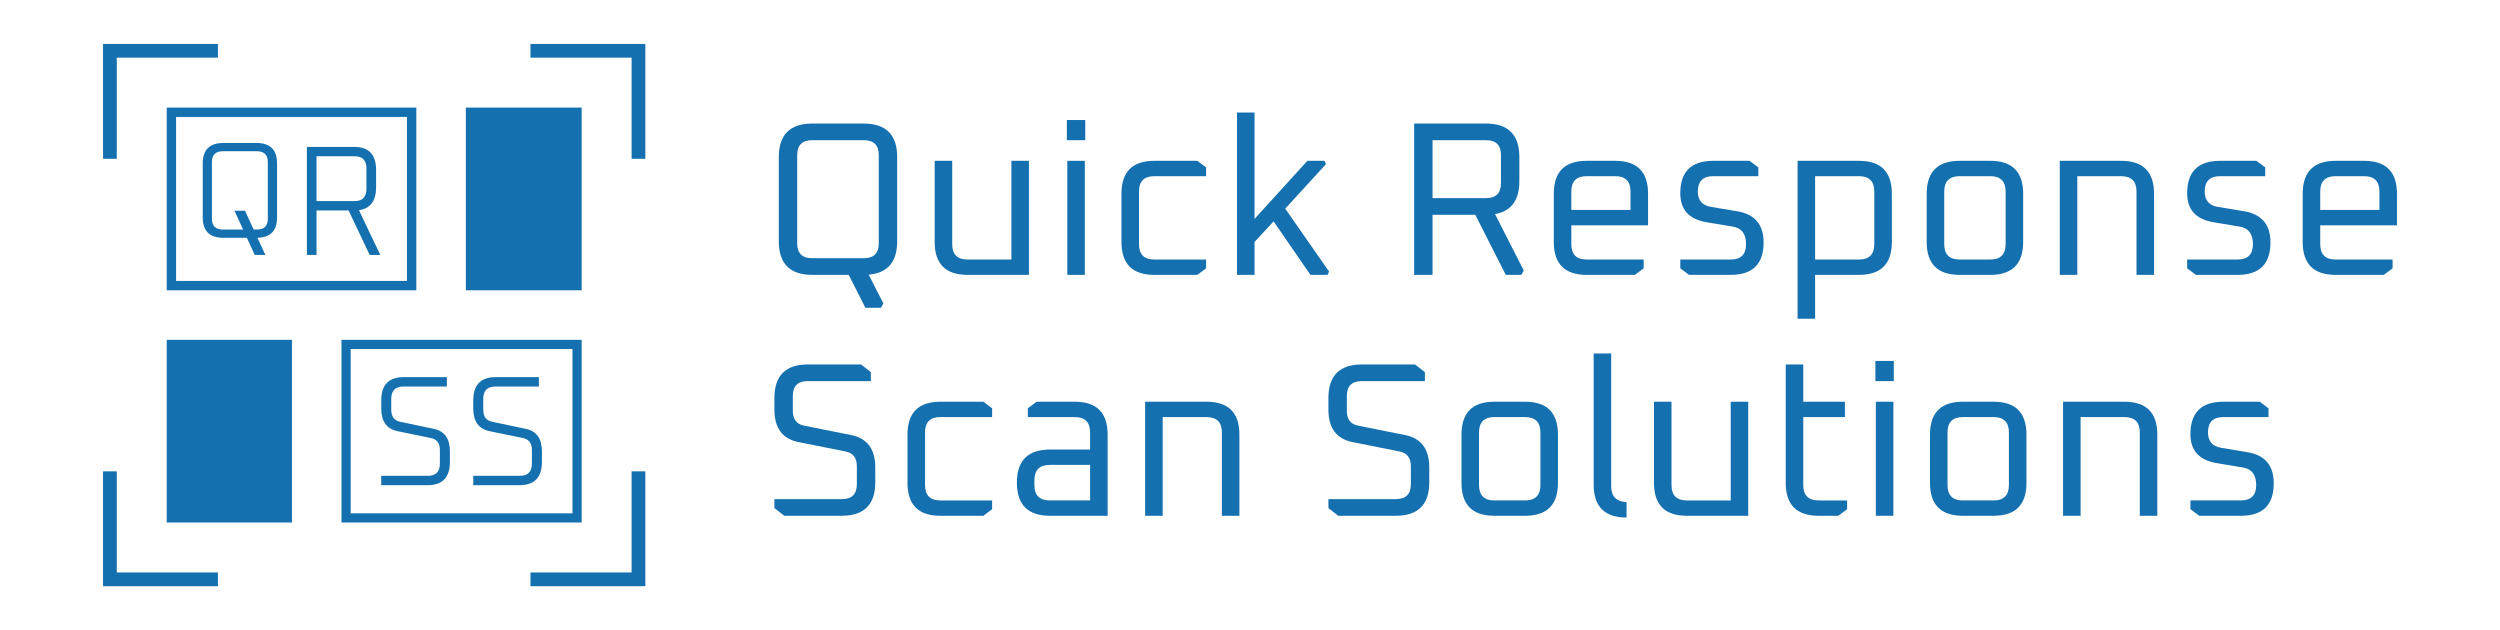<?xml version="1.0" encoding="utf-8"?>
<!-- Generator: Adobe Illustrator 25.2.0, SVG Export Plug-In . SVG Version: 6.00 Build 0)  -->
<svg version="1.1" id="Layer_1" xmlns="http://www.w3.org/2000/svg" xmlns:xlink="http://www.w3.org/1999/xlink" x="0px" y="0px"
	 viewBox="0 0 2279.54 574.54" style="enable-background:new 0 0 2279.54 574.54;" xml:space="preserve">
<style type="text/css">
	.st0{fill:#231F20;}
	.st1{fill:#1570B0;}
	.st2{fill:#FFFFFF;}
	.st3{opacity:0.1;}
	.st4{fill:#D6D6D6;}
	.st5{fill:#4AA5D3;}
	.st6{fill:#ED1C24;}
</style>
<g>
	<g>
		<g>
			<path class="st1" d="M575.9,429.74v92.22h-92.22v12.54h104.75V429.74H575.9z M106.5,429.74H93.96V534.5h104.75v-12.54H106.5
				V429.74z M483.68,40.04v12.54h92.22v92.22h12.54V40.04H483.68z M93.96,144.8h12.54V52.58h92.22V40.04H93.96V144.8z"/>
		</g>
		<g>
			<path class="st1" d="M371.08,106.63v149.52H160.56V106.63H371.08 M379.61,98.1H152.03v166.59h227.58V98.1L379.61,98.1z"/>
		</g>
		<g>
			<g>
				<g>
					<path class="st1" d="M410.22,411.57v9.71c0,14.1-6.81,21.14-20.45,21.14h-42.15v-8.57h42.56c7.28,0,10.92-3.75,10.92-11.28
						v-12.14c0-6.29-2.7-9.94-8.15-11l-30.54-6.29c-9.85-2.08-14.79-8.96-14.79-20.57v-7.57c0-14.08,6.87-21.14,20.59-21.14h39.24
						v8.57H367.8c-7.36,0-11.05,3.78-11.05,11.28v9.86c0,6.29,2.72,9.96,8.15,11l30.54,6.43C405.31,393,410.22,399.86,410.22,411.57
						z"/>
				</g>
				<g>
					<path class="st1" d="M494.12,411.57v9.71c0,14.1-6.81,21.14-20.45,21.14h-42.15v-8.57h42.56c7.28,0,10.92-3.75,10.92-11.28
						v-12.14c0-6.29-2.7-9.94-8.15-11l-30.54-6.29c-9.85-2.08-14.79-8.96-14.79-20.57v-7.57c0-14.08,6.87-21.14,20.59-21.14h39.24
						v8.57h-39.66c-7.36,0-11.05,3.78-11.05,11.28v9.86c0,6.29,2.72,9.96,8.15,11l30.54,6.43C489.2,393,494.12,399.86,494.12,411.57
						z"/>
				</g>
			</g>
			<g>
				<path class="st1" d="M522,318.22v149.84H319.75V318.22H522 M530.37,309.85H311.37v166.59h218.99V309.85L530.37,309.85z"/>
			</g>
		</g>
		<g>
			<path class="st1" d="M341.4,221.21l-3.28-6.86l-9.89-20.78l-0.91-1.95c10.41-1.43,15.61-8.42,15.61-20.98v-15.56
				c0-14.09-6.58-21.13-19.75-21.13h-43.36v98.48h8.81v-40.53h29.22l0.78,1.67l18.43,38.86h9.72L341.4,221.21z M288.63,183.32
				v-40.81h34.96c7.03,0,10.54,3.75,10.54,11.27v18.26c0,7.52-3.51,11.27-10.54,11.27H288.63z"/>
			<g>
				<path class="st1" d="M233.81,130.36h-30.02c-12.62,0-18.93,6.19-18.93,18.55v49.4c0,12.37,6.31,18.55,18.93,18.55h21.33
					l7.13,15.57h9.72l-5.38-11.63l-1.83-3.98c11.89-0.29,17.86-6.46,17.86-18.51v-49.4C252.62,136.55,246.33,130.36,233.81,130.36z
					 M244.21,199.43c0,6.59-3.34,9.89-10.03,9.89h-2.88l-7.89-17.17h-9.61l7.85,17.17h-18.26c-6.77,0-10.16-3.3-10.16-9.89v-51.65
					c0-6.59,3.39-9.89,10.16-9.89h30.78c6.69,0,10.03,3.3,10.03,9.89V199.43z"/>
			</g>
		</g>
		<rect x="152.03" y="309.85" class="st1" width="114.18" height="166.59"/>
		<rect x="424.78" y="98.1" class="st1" width="105.59" height="166.59"/>
	</g>
	<g>
		<g>
			<path class="st1" d="M710.12,220.04v-76.8c0-20.4,10.2-30.6,30.58-30.6h46.78c20.39,0,30.58,10.2,30.58,30.6v76.8
				c0,18.8-8.66,28.93-25.99,30.4l13.39,26.2l-2.2,4h-14.19l-15.19-30H740.7C720.31,250.64,710.12,240.44,710.12,220.04z
				 M726.91,221.84c0,9.07,4.53,13.6,13.59,13.6h47.18c9.06,0,13.59-4.53,13.59-13.6v-80.4c0-9.07-4.53-13.6-13.59-13.6H740.5
				c-9.06,0-13.59,4.53-13.59,13.6V221.84z"/>
			<path class="st1" d="M852.25,220.64v-74h15.99v76c0,9.33,4.66,14,13.99,14h39.98v-90h15.99v104h-55.97
				C862.24,250.64,852.25,240.64,852.25,220.64z"/>
			<path class="st1" d="M972.79,127.84v-18.4h16.79v18.4H972.79z M973.19,250.64v-104h15.99v104H973.19z"/>
			<path class="st1" d="M1022.56,220.64v-44c0-20,10-30,29.99-30h39.18l8,6v8h-47.18c-9.33,0-13.99,4.67-13.99,14v48
				c0,9.33,4.66,14,13.99,14h47.18v8l-8,6h-39.18C1032.56,250.64,1022.56,240.64,1022.56,220.64z"/>
			<path class="st1" d="M1127.91,250.64v-148h15.99v97l48.18-53h15.59l1.4,3l-37.18,40.6l39.98,57.4l-1.4,3h-15.59l-33.58-48.8
				l-17.39,18.8v30H1127.91z"/>
			<path class="st1" d="M1289.43,250.64v-138h65.37c20.39,0,30.58,10.2,30.58,30.6v22c0,17.33-7.4,27.33-22.19,30l26.19,51.4l-2.2,4
				h-14.19l-27.79-54.8h-38.98v54.8H1289.43z M1306.22,180.64H1355c9.06,0,13.59-4.53,13.59-13.6v-25.6c0-9.07-4.53-13.6-13.59-13.6
				h-48.78V180.64z"/>
			<path class="st1" d="M1416.77,220.64v-44c0-20,10-30,29.99-30h25.99c19.99,0,29.98,10,29.98,30v28.8h-69.96v17.2
				c0,9.33,4.66,14,13.99,14h51.97v8l-8,6h-43.98C1426.76,250.64,1416.77,240.64,1416.77,220.64z M1432.76,191.44h53.97v-16.8
				c0-9.33-4.67-14-13.99-14h-25.99c-9.33,0-13.99,4.67-13.99,14V191.44z"/>
			<path class="st1" d="M1532.11,244.64v-8h45.98c9.33,0,13.99-4.67,13.99-14c0-9.33-4-14.67-11.99-16l-23.99-4
				c-15.99-2.67-23.99-11.47-23.99-26.4c0-19.73,10-29.6,29.99-29.6h33.18l8,6v8h-41.18c-9.33,0-13.99,4.67-13.99,14
				c0,8,4,12.67,11.99,14l23.99,4c15.99,2.67,23.99,12.13,23.99,28.4c0,19.73-10,29.6-29.99,29.6h-37.98L1532.11,244.64z"/>
			<path class="st1" d="M1639.06,290.64v-144h55.97c19.99,0,29.99,10,29.99,30v44c0,20-10,30-29.99,30h-39.98v40H1639.06z
				 M1655.05,236.64h39.98c9.33,0,13.99-4.67,13.99-14v-48c0-9.33-4.67-14-13.99-14h-39.98V236.64z"/>
			<path class="st1" d="M1756.79,220.64v-44c0-20,10-30,29.99-30h27.99c19.99,0,29.98,10,29.98,30v44c0,20-10,30-29.98,30h-27.99
				C1766.79,250.64,1756.79,240.64,1756.79,220.64z M1772.79,222.64c0,9.33,4.66,14,13.99,14h27.99c9.33,0,13.99-4.67,13.99-14v-48
				c0-9.33-4.67-14-13.99-14h-27.99c-9.33,0-13.99,4.67-13.99,14V222.64z"/>
			<path class="st1" d="M1878.13,250.64v-104h55.97c19.99,0,29.99,10,29.99,30v74h-15.99v-76c0-9.33-4.67-14-13.99-14h-39.98v90
				H1878.13z"/>
			<path class="st1" d="M1994.28,244.64v-8h45.98c9.33,0,13.99-4.67,13.99-14c0-9.33-4-14.67-11.99-16l-23.99-4
				c-15.99-2.67-23.99-11.47-23.99-26.4c0-19.73,10-29.6,29.99-29.6h33.18l8,6v8h-41.18c-9.33,0-13.99,4.67-13.99,14
				c0,8,4,12.67,11.99,14l23.99,4c15.99,2.67,23.99,12.13,23.99,28.4c0,19.73-10,29.6-29.99,29.6h-37.98L1994.28,244.64z"/>
			<path class="st1" d="M2099.63,220.64v-44c0-20,10-30,29.99-30h25.99c19.99,0,29.98,10,29.98,30v28.8h-69.96v17.2
				c0,9.33,4.66,14,13.99,14h51.97v8l-8,6h-43.98C2109.62,250.64,2099.63,240.64,2099.63,220.64z M2115.62,191.44h53.97v-16.8
				c0-9.33-4.67-14-13.99-14h-25.99c-9.33,0-13.99,4.67-13.99,14V191.44z"/>
		</g>
		<g>
			<path class="st1" d="M706.12,463.3v-8.2h61.57c9.06,0,13.59-4.53,13.59-13.6v-16.4c0-7.6-3.4-12.07-10.19-13.4l-42.98-8.6
				c-14.66-2.93-21.99-12.8-21.99-29.6v-10.6c0-20.4,10.2-30.6,30.58-30.6h48.38l9,7v8.2h-57.57c-9.06,0-13.59,4.53-13.59,13.6v13.6
				c0,7.6,3.4,12.07,10.2,13.4l42.98,8.6c14.66,2.93,21.99,12.8,21.99,29.6v13.4c0,20.4-10.2,30.6-30.58,30.6h-52.37L706.12,463.3z"
				/>
			<path class="st1" d="M827.46,440.3v-44c0-20,10-30,29.99-30h39.18l8,6v8h-47.18c-9.33,0-13.99,4.67-13.99,14v48
				c0,9.33,4.66,14,13.99,14h47.18v8l-8,6h-39.18C837.45,470.3,827.46,460.3,827.46,440.3z"/>
			<path class="st1" d="M957.39,470.3c-20.12,0-30.18-10.07-30.18-30.2c0-20.13,10.06-30.2,30.18-30.2h36.58v-15.6
				c0-9.33-4.67-14-13.99-14H937.2v-8l8-6h34.78c19.99,0,29.99,10,29.99,30v74H957.39z M943.2,442.3c0,9.33,4.66,14,13.99,14h36.78
				v-32.4h-36.78c-9.33,0-13.99,4.67-13.99,14V442.3z"/>
			<path class="st1" d="M1044.15,470.3v-104h55.97c19.99,0,29.99,10,29.99,30v74h-15.99v-76c0-9.33-4.67-14-13.99-14h-39.98v90
				H1044.15z"/>
			<path class="st1" d="M1211.27,463.3v-8.2h61.57c9.06,0,13.59-4.53,13.59-13.6v-16.4c0-7.6-3.4-12.07-10.19-13.4l-42.98-8.6
				c-14.66-2.93-21.99-12.8-21.99-29.6v-10.6c0-20.4,10.2-30.6,30.58-30.6h48.38l9,7v8.2h-57.57c-9.06,0-13.59,4.53-13.59,13.6v13.6
				c0,7.6,3.4,12.07,10.2,13.4l42.98,8.6c14.66,2.93,21.99,12.8,21.99,29.6v13.4c0,20.4-10.2,30.6-30.58,30.6h-52.37L1211.27,463.3z
				"/>
			<path class="st1" d="M1332.6,440.3v-44c0-20,10-30,29.99-30h27.99c19.99,0,29.99,10,29.99,30v44c0,20-10,30-29.99,30h-27.99
				C1342.6,470.3,1332.6,460.3,1332.6,440.3z M1348.6,442.3c0,9.33,4.66,14,13.99,14h27.99c9.33,0,13.99-4.67,13.99-14v-48
				c0-9.33-4.67-14-13.99-14h-27.99c-9.33,0-13.99,4.67-13.99,14V442.3z"/>
			<path class="st1" d="M1453.14,441.89V322.3h15.99v121.2c0,9.07,4.66,13.87,13.99,14.4v14
				C1463.14,471.89,1453.14,461.89,1453.14,441.89z"/>
			<path class="st1" d="M1508.12,440.3v-74h15.99v76c0,9.33,4.66,14,13.99,14h39.98v-90h15.99v104h-55.97
				C1518.11,470.3,1508.12,460.3,1508.12,440.3z"/>
			<path class="st1" d="M1628.26,440.3v-108h15.99v34h37.98v14h-37.98v62c0,9.33,4.66,14,13.99,14h25.99v8l-8,6h-17.99
				C1638.25,470.3,1628.26,460.3,1628.26,440.3z"/>
			<path class="st1" d="M1710.02,347.5v-18.4h16.79v18.4H1710.02z M1710.42,470.3v-104h15.99v104H1710.42z"/>
			<path class="st1" d="M1759.79,440.3v-44c0-20,10-30,29.99-30h27.99c19.99,0,29.99,10,29.99,30v44c0,20-10,30-29.99,30h-27.99
				C1769.79,470.3,1759.79,460.3,1759.79,440.3z M1775.78,442.3c0,9.33,4.66,14,13.99,14h27.99c9.33,0,13.99-4.67,13.99-14v-48
				c0-9.33-4.67-14-13.99-14h-27.99c-9.33,0-13.99,4.67-13.99,14V442.3z"/>
			<path class="st1" d="M1881.13,470.3v-104h55.97c19.99,0,29.99,10,29.99,30v74h-15.99v-76c0-9.33-4.67-14-13.99-14h-39.98v90
				H1881.13z"/>
			<path class="st1" d="M1997.27,464.3v-8h45.98c9.33,0,13.99-4.67,13.99-14c0-9.33-4-14.67-11.99-16l-23.99-4
				c-15.99-2.67-23.99-11.47-23.99-26.4c0-19.73,10-29.6,29.99-29.6h33.18l8,6v8h-41.18c-9.33,0-13.99,4.67-13.99,14
				c0,8,4,12.67,11.99,14l23.99,4c15.99,2.67,23.99,12.13,23.99,28.4c0,19.73-10,29.6-29.99,29.6h-37.98L1997.27,464.3z"/>
		</g>
	</g>
</g>
</svg>
